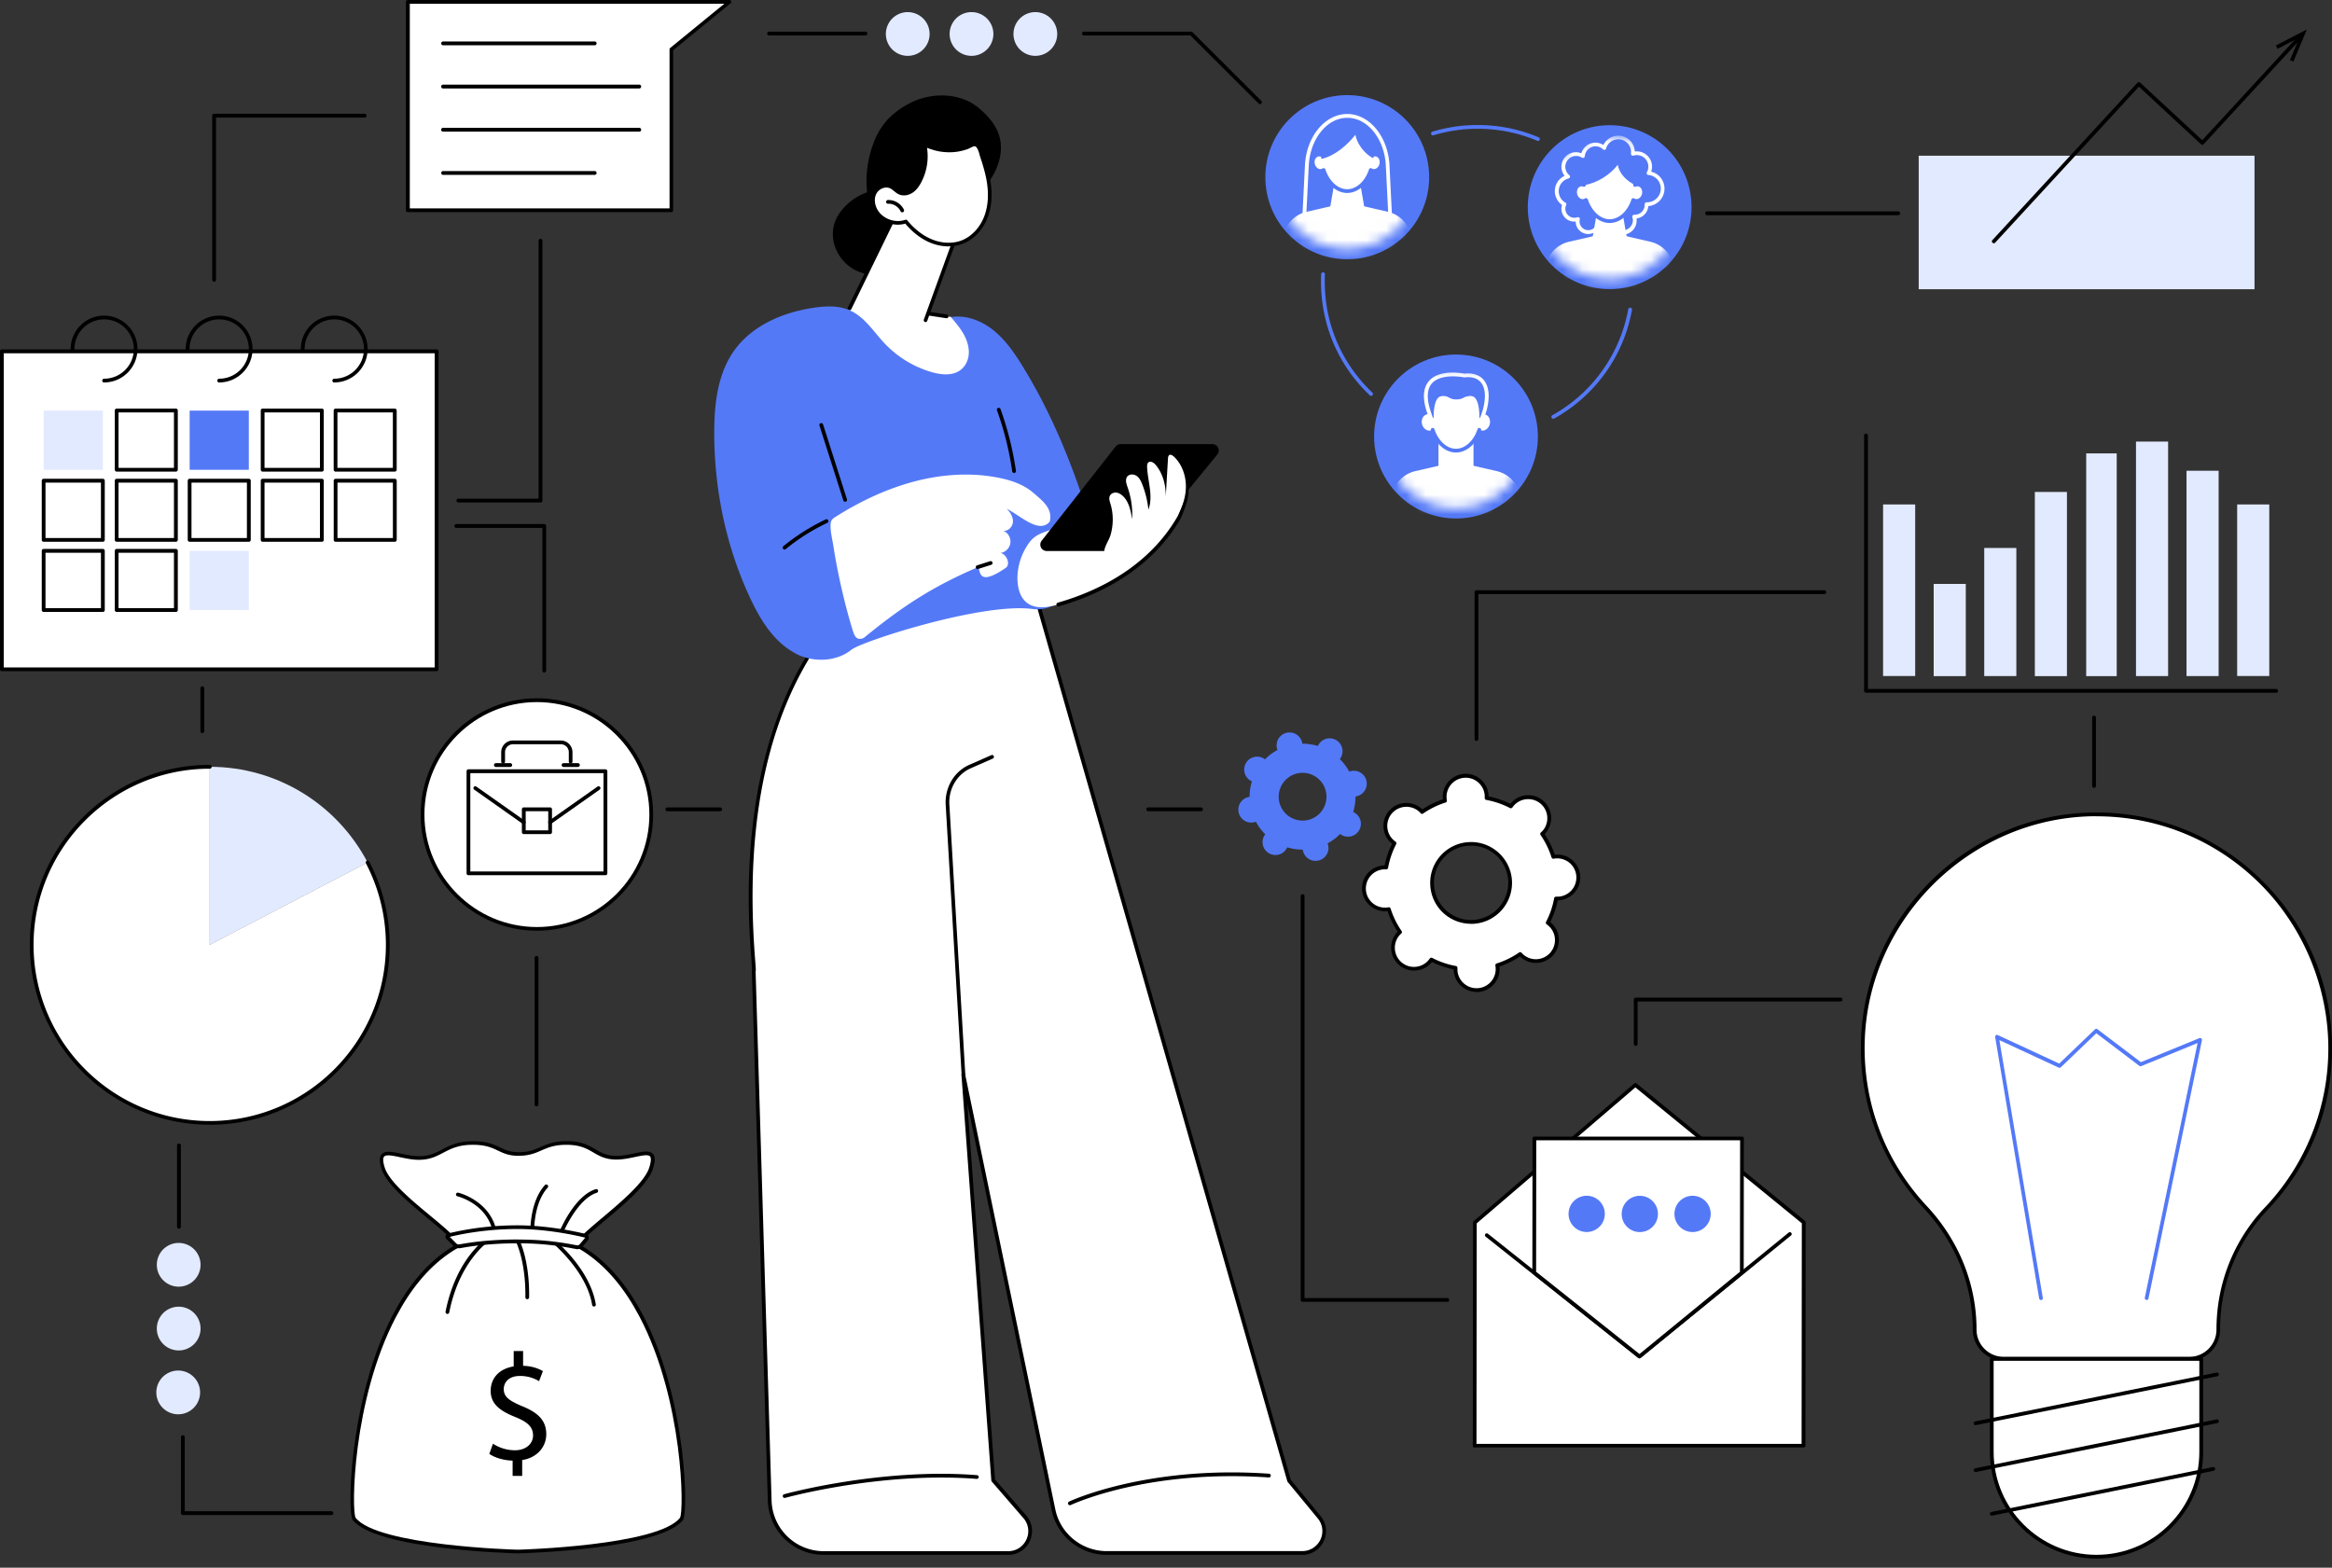 <svg width="238" height="160" fill="none" xmlns="http://www.w3.org/2000/svg"><rect width="100%" height="100%" fill="#333333" stroke="none"/><path d="M76.921 99.092c.312.063-3.223-20.75 7.39-34.78l21.163-4.308 26.095 91.13 3.067 3.715c1.202 1.459.164 3.659-1.725 3.659h-19.977a5.528 5.528 0 0 1-5.415-4.409l-9.209-44.425 3.052 41.413 3.223 3.723c1.256 1.443.226 3.698-1.686 3.698H84.085a5.534 5.534 0 0 1-5.533-5.361l-1.631-54.04v-.015z" fill="#fff"/><path d="M132.91 158.688h-19.977c-2.7 0-5.056-1.92-5.603-4.565l-8.615-41.562 2.833 38.433 3.184 3.675c.632.726.772 1.725.374 2.599a2.406 2.406 0 0 1-2.208 1.42H84.084a5.693 5.693 0 0 1-5.72-5.548L76.733 99.1s0-.062.023-.093c0-.125-.031-.539-.062-1.015-.18-2.294-.601-7.663.156-14.023.952-7.967 3.418-14.624 7.312-19.774a.185.185 0 0 1 .117-.07l21.163-4.308a.182.182 0 0 1 .219.133l26.079 91.091 3.036 3.683c.6.733.725 1.717.319 2.575a2.405 2.405 0 0 1-2.192 1.389h.007zm-34.6-49.217c.085 0 .171.063.187.156l9.208 44.426c.507 2.466 2.708 4.253 5.228 4.253h19.977c.796 0 1.507-.453 1.85-1.171a2.02 2.02 0 0 0-.273-2.169l-3.067-3.715s-.031-.046-.039-.07l-26.04-90.958-20.922 4.253c-6 7.975-8.474 19.236-7.35 33.485.062.827.085 1.07.046 1.186l1.631 53.985a5.319 5.319 0 0 0 5.338 5.182h18.814c.812 0 1.522-.461 1.857-1.194a2.018 2.018 0 0 0-.312-2.185l-3.223-3.723s-.047-.07-.047-.109l-3.05-41.413c0-.102.062-.188.163-.203h.024v-.016z" fill="#000"/><path d="M80.082 152.88a.192.192 0 0 1-.187-.141.186.186 0 0 1 .133-.234c.093-.031 9.855-2.715 19.68-1.95a.196.196 0 0 1 .18.202c-.008.11-.102.18-.203.18-9.755-.765-19.455 1.912-19.548 1.935h-.055v.008zM109.186 153.623a.186.186 0 0 1-.171-.109c-.047-.094 0-.211.085-.257.078-.039 7.905-3.723 20.415-2.849.109 0 .187.102.179.203 0 .109-.101.18-.203.18-12.408-.867-20.141 2.778-20.219 2.817-.023.015-.054.015-.086.015zM98.334 109.962a.183.183 0 0 1-.187-.18l-1.63-27.632c-.11-1.764.858-3.41 2.403-4.089l2.255-.991c.094-.039.211 0 .25.101.039.094 0 .211-.102.25l-2.255.991c-1.397.617-2.279 2.107-2.177 3.715l1.63 27.632a.198.198 0 0 1-.179.203h-.008zM99.847 10.988c-1.904-1.576-4.87-1.576-7-.452-2.192 1.155-3.316 2.606-3.987 4.947a10.997 10.997 0 0 0-.367 4.151 5.657 5.657 0 0 0-2.95 2.334c-1.06 1.724-.491 3.91 1.046 5.142 1.46 1.17 3.41 1.163 5.065.468 2.442.188 4.62-2.075 5.79-4.003a13.663 13.663 0 0 0 1.397-3.2c1.56-.896 2.762-2.395 3.176-4.166.507-2.177-.437-3.785-2.162-5.213l-.008-.008z" fill="#000"/><path d="m91.475 21.68-5.221 10.566s5.985 7.374 10.488 7.078c4.51-.29 3.668-5.393.312-6.977l-2.411-.367 3.067-8.24-6.235-2.06z" fill="#fff"/><path d="M94.464 32.868s-.047 0-.063-.007a.195.195 0 0 1-.117-.242l3.176-8.748-5.891-1.943-4.69 9.637a.194.194 0 0 1-.258.086.194.194 0 0 1-.085-.257l4.76-9.786c.039-.086.14-.125.234-.101l6.235 2.06a.198.198 0 0 1 .109.101.165.165 0 0 1 0 .148l-3.246 8.936a.192.192 0 0 1-.18.124l.016-.008z" fill="#000"/><path d="M96.61 32.479h-.032l-1.787-.273a.199.199 0 0 1-.164-.219.194.194 0 0 1 .219-.164l1.786.273c.102.016.18.118.164.219a.192.192 0 0 1-.187.164z" fill="#000"/><path d="M100.861 18.29c.227 1.24.234 2.543-.187 3.73-.421 1.185-1.295 2.247-2.474 2.691-1.022.39-2.185.297-3.191-.124-1.007-.422-1.865-1.148-2.568-1.982-1.077.382-2.388-.063-3.004-1.023-.359-.554-.484-1.287-.195-1.88.289-.594 1.061-.945 1.654-.664.336.164.578.484.929.632.382.164.843.07 1.194-.164.343-.234.593-.585.796-.952a5.536 5.536 0 0 0 .515-3.831c.031.125.67.304.788.343.289.102.585.172.89.219a5.54 5.54 0 0 0 1.794-.016 5.63 5.63 0 0 0 .882-.234c.226-.078.523-.296.765-.296.507 0 .663.92.78 1.28.258.74.484 1.498.625 2.278l.007-.008z" fill="#fff"/><path d="M96.82 25.15a5.03 5.03 0 0 1-1.881-.383c-.921-.382-1.78-1.037-2.552-1.943-1.14.336-2.45-.132-3.106-1.139-.43-.663-.507-1.451-.203-2.068.351-.71 1.241-1.061 1.904-.75.188.087.336.212.484.336.148.117.281.235.437.297.297.125.687.07 1.015-.148.273-.188.507-.468.733-.89.601-1.116.78-2.466.5-3.699a.19.19 0 0 1 .351-.133c.047.04.195.102.6.227.04.008.063.023.079.023a5.1 5.1 0 0 0 .858.211 5.374 5.374 0 0 0 1.732-.016 4.55 4.55 0 0 0 .85-.226c.071-.023.15-.062.235-.11.18-.093.39-.194.593-.202.57 0 .765.71.898 1.186.023.086.046.164.062.219.304.89.507 1.623.632 2.302.265 1.428.195 2.715-.195 3.823-.46 1.32-1.428 2.365-2.583 2.81a4.091 4.091 0 0 1-1.452.257l.008.016zm-4.378-2.731c.054 0 .109.023.148.07.757.905 1.6 1.56 2.49 1.927 1.021.43 2.137.476 3.05.125 1.054-.406 1.936-1.366 2.365-2.583.367-1.045.429-2.263.179-3.628-.125-.664-.32-1.374-.616-2.248a2.267 2.267 0 0 1-.07-.242c-.094-.343-.258-.913-.523-.913-.117 0-.281.086-.422.156-.101.047-.187.094-.28.133-.297.101-.602.187-.914.242-.616.109-1.24.109-1.857.015a5.293 5.293 0 0 1-.92-.226l-.07-.023c-.157-.047-.282-.094-.391-.133a5.71 5.71 0 0 1-.609 3.55c-.257.477-.53.804-.858 1.023-.43.289-.96.359-1.374.187-.203-.086-.366-.218-.53-.351-.133-.11-.265-.218-.406-.28-.476-.227-1.14.046-1.405.577-.242.483-.171 1.147.18 1.693.57.882 1.787 1.295 2.778.944.023 0 .039-.008.062-.008l-.007-.007z" fill="#000"/><path d="M90.629 20.6c.6-.031 1.202.328 1.46.874l-1.46-.874z" fill="#fff"/><path d="M92.08 21.67c-.07 0-.14-.039-.171-.11-.227-.475-.75-.795-1.273-.764-.101 0-.195-.078-.202-.18 0-.109.078-.194.18-.202a1.765 1.765 0 0 1 1.638.983c.047.094 0 .21-.094.258-.023.015-.054.015-.078.015z" fill="#000"/><path d="M81.213 66.7c-2.208-1.147-3.597-3.402-4.65-5.657-2.482-5.291-3.684-11.16-3.668-17.004.008-2.895.366-5.947 2.06-8.295 1.834-2.544 4.97-3.87 8.069-4.331 1.248-.188 2.575-.25 3.73.273 1.498.67 2.411 2.177 3.535 3.37a10.737 10.737 0 0 0 4.838 2.935c1.17.328 2.59.414 3.356-.71.343-.507.452-1.124.366-1.733-.171-1.272-.999-2.247-1.802-3.183 1.545-.25 3.137.366 4.354 1.35 1.217.983 2.123 2.294 2.942 3.628 2.513 4.066 4.44 8.475 5.985 13.001.546 1.6 1.054 3.27.882 4.955-.195 1.904-.554 3.723-1.959 5.018-.452.421-.889.796-1.264 1.116-.718.6-1.654.85-2.583.726-5.103-.703-17.448 3.3-18.494 4.143-1.576 1.272-3.949 1.32-5.705.406l.008-.008z" fill="#5479F7"/><path d="M86.252 51.21a.192.192 0 0 1-.18-.133l-2.442-7.655a.193.193 0 0 1 .367-.117l2.442 7.655a.193.193 0 0 1-.125.242c-.015 0-.039.008-.054.008h-.008zM103.491 48.268a.191.191 0 0 1-.187-.164 31.58 31.58 0 0 0-1.553-6.227.183.183 0 0 1 .117-.242.183.183 0 0 1 .242.117 32.454 32.454 0 0 1 1.576 6.306.192.192 0 0 1-.164.218h-.031v-.008z" fill="#000"/><path d="M87.084 64.483c.085.281.21.593.483.687.219.07.484.023.664-.125 3.839-3.137 6.906-5.15 11.455-7.109.578-.25-.335 2.279 2.958.024.523-.36.086-1.42-.539-1.522.515-.07.952-.515 1.015-1.03a1.228 1.228 0 0 0-.726-1.249c.499.094.96-.405.983-.905.024-.507-.273-.975-.632-1.327 1.374.672 3.301 2.615 4.394 1.304.288-1.327-.64-2.037-1.67-2.927-1.03-.89-2.38-1.326-3.715-1.576-2.973-.562-6.071-.28-8.982.562-2.56.741-4.994 1.904-7.257 3.309-.554.343-.741.42-.75 1.06-.007.688.196 1.444.297 2.123a63.51 63.51 0 0 0 .812 4.207c.343 1.513.741 3.02 1.202 4.51l.008-.016z" fill="#fff"/><path d="M99.77 58.077a.192.192 0 0 1-.054-.374l1.318-.422a.193.193 0 1 1 .117.367l-1.318.421s-.04.008-.055.008h-.008zM80.068 56.086a.192.192 0 0 1-.148-.07.186.186 0 0 1 .023-.266 21.24 21.24 0 0 1 4.331-2.739c.094-.047.21 0 .258.094.047.094 0 .21-.094.257a20.466 20.466 0 0 0-4.253 2.685.191.191 0 0 1-.125.047l.008-.008z" fill="#000"/><path d="M103.845 59.179c.024.866.266 1.794.952 2.333.882.687 2.146.492 3.215.18 5.096-1.468 9.685-4.293 12.33-8.881.109-.187 1.077-2.513.679-3.036-.375-.491-1.303.445-1.904.57a64.53 64.53 0 0 0-7.741 2.138 62.5 62.5 0 0 0-3.863 1.475c-.968.406-1.795.515-2.45 1.397a6.247 6.247 0 0 0-1.226 3.824h.008z" fill="#fff"/><path d="M108.012 61.885c-.086 0-.156-.054-.188-.14a.186.186 0 0 1 .133-.234c5.611-1.616 9.833-4.659 12.213-8.795.187-.32.983-2.442.694-2.825a.188.188 0 0 1 .039-.265.189.189 0 0 1 .266.039c.515.679-.656 3.223-.672 3.246-2.426 4.23-6.734 7.328-12.438 8.974h-.055.008z" fill="#000"/><path d="M123.737 45.327h-9.364a.659.659 0 0 0-.515.25l-7.546 9.605a.651.651 0 0 0 .515 1.054h9.037a.62.62 0 0 0 .499-.242l7.874-9.606a.648.648 0 0 0-.5-1.061z" fill="#000"/><path d="M119.757 46.568c-.109-.102-.273-.203-.406-.133-.117.063-.14.218-.148.351-.078 1.303-.149 2.599-.227 3.902.016-1.163-.288-2.364-1.037-3.254-.188-.219-.515-.421-.734-.242-.133.11-.14.304-.133.476.063 1.46.648 2.965.133 4.339a9.944 9.944 0 0 0-.616-2.544c-.133-.336-.289-.68-.578-.882-.289-.21-.749-.219-.968.062-.234.305-.085.734.039 1.093a8.387 8.387 0 0 1 .461 3.254c-.141-.858-.32-1.787-.96-2.38-.187-.172-.421-.312-.671-.336-.258-.023-.531.102-.64.328-.125.25-.023.554.062.82a5.637 5.637 0 0 1 0 3.199c-.226.78-1.201 1.826-.171 2.435.351.21.788.226 1.202.163 1.147-.163 2.146-.858 3.043-1.591.921-.75 1.787-1.577 2.458-2.552.671-.976 1.132-2.123 1.163-3.309.031-1.186-.39-2.403-1.264-3.207l-.008.008zM68.52 21.46H41.629V.195H74.45L68.52 5.041V21.46z" fill="#fff"/><path d="M68.52 21.647h-26.9a.193.193 0 0 1-.194-.195V.195c0-.11.086-.195.195-.195h32.821c.079 0 .157.055.18.125a.194.194 0 0 1-.062.21L68.7 5.128V21.46c0 .109-.087.195-.196.195l.016-.008zm-26.704-.382h26.516V5.04c0-.055.024-.11.07-.148L73.92.383H41.824v20.882h-.008z" fill="#000"/><path d="M60.693 4.621H45.226a.193.193 0 0 1-.195-.195c0-.11.086-.195.195-.195h15.467c.11 0 .195.086.195.195 0 .11-.086.195-.195.195zM65.242 9.029H45.218a.193.193 0 0 1-.195-.195c0-.11.086-.195.195-.195h20.024c.11 0 .195.086.195.195 0 .11-.085.195-.195.195zM65.242 13.437H45.218a.193.193 0 0 1-.195-.195c0-.11.086-.196.195-.196h20.024c.11 0 .195.086.195.196 0 .109-.085.195-.195.195zM60.693 17.848H45.226a.193.193 0 0 1-.195-.195c0-.11.086-.196.195-.196h15.467c.11 0 .195.086.195.195 0 .11-.086.196-.195.196z" fill="#000"/><path d="M37.517 88.023c-3.036-5.806-9.107-9.763-16.115-9.763v18.175l16.115-8.405v-.007z" fill="#E2EAFF"/><path d="M21.405 96.426V78.25c-10.035 0-18.175 8.14-18.175 18.175S11.37 114.6 21.405 114.6s18.174-8.139 18.174-18.174a18.02 18.02 0 0 0-2.06-8.405l-16.114 8.405z" fill="#fff"/><path d="M21.405 114.789c-10.13 0-18.362-8.241-18.362-18.362 0-10.121 8.24-18.362 18.362-18.362.109 0 .195.086.195.195 0 .11-.086.195-.195.195-9.91 0-17.98 8.07-17.98 17.98s8.07 17.979 17.98 17.979 17.979-8.069 17.979-17.98c0-2.894-.702-5.766-2.037-8.318-.047-.093-.015-.21.078-.257.094-.047.211-.016.258.078a18.46 18.46 0 0 1 2.083 8.498c0 10.129-8.24 18.361-18.361 18.361v-.007z" fill="#000"/><path d="M44.558 35.86H.195v32.447h44.363V35.858z" fill="#fff"/><path d="M44.55 68.502H.195A.193.193 0 0 1 0 68.307V35.858c0-.109.086-.195.195-.195h44.363c.11 0 .195.086.195.195v32.447c0 .11-.086.196-.195.196h-.008zM.382 68.119h43.981V36.054H.383V68.12z" fill="#000"/><path d="M10.629 39.041a.193.193 0 0 1-.195-.195c0-.11.086-.195.195-.195a3.03 3.03 0 0 0 3.028-3.028 3.03 3.03 0 0 0-3.028-3.027A3.03 3.03 0 0 0 7.6 35.623c0 .11-.086.195-.195.195a.193.193 0 0 1-.195-.195c0-1.88 1.53-3.41 3.41-3.41 1.88 0 3.41 1.53 3.41 3.41 0 1.88-1.53 3.41-3.41 3.41l.008.008zM22.371 39.041a.193.193 0 0 1-.195-.195c0-.11.086-.195.195-.195a3.03 3.03 0 0 0 3.028-3.028 3.03 3.03 0 0 0-3.028-3.027 3.03 3.03 0 0 0-3.028 3.027c0 .11-.085.195-.195.195a.193.193 0 0 1-.195-.195c0-1.88 1.53-3.41 3.41-3.41 1.88 0 3.41 1.53 3.41 3.41 0 1.88-1.53 3.41-3.41 3.41l.008.008zM34.117 39.041a.193.193 0 0 1-.195-.195c0-.11.086-.195.195-.195a3.03 3.03 0 0 0 3.028-3.028 3.03 3.03 0 0 0-3.028-3.027 3.03 3.03 0 0 0-3.028 3.027c0 .11-.085.195-.195.195a.193.193 0 0 1-.195-.195c0-1.88 1.53-3.41 3.41-3.41 1.881 0 3.41 1.53 3.41 3.41 0 1.88-1.529 3.41-3.41 3.41l.008.008z" fill="#000"/><path d="M10.497 41.907h-6.04v6.04h6.04v-6.04z" fill="#E2EAFF"/><path d="M17.942 41.907h-6.04v6.04h6.04v-6.04z" fill="#fff"/><path d="M17.95 48.133h-6.04a.193.193 0 0 1-.195-.196v-6.04c0-.109.086-.194.195-.194h6.04c.11 0 .195.085.195.194v6.04c0 .11-.086.196-.195.196zm-5.853-.383h5.658v-5.657h-5.658v5.657z" fill="#000"/><path d="M25.395 41.907h-6.04v6.04h6.04v-6.04z" fill="#5479F7"/><path d="M32.84 41.907H26.8v6.04h6.04v-6.04z" fill="#fff"/><path d="M32.848 48.133h-6.04a.193.193 0 0 1-.195-.196v-6.04c0-.109.086-.195.195-.195h6.04c.11 0 .195.086.195.196v6.04c0 .109-.085.194-.195.194zm-5.852-.383h5.657v-5.657h-5.657v5.657z" fill="#000"/><path d="M40.29 41.907h-6.04v6.04h6.04v-6.04z" fill="#fff"/><path d="M40.29 48.133h-6.04a.193.193 0 0 1-.195-.196v-6.04c0-.109.086-.194.195-.194h6.04c.109 0 .195.085.195.194v6.04c0 .11-.086.196-.195.196zm-5.853-.383h5.658v-5.657h-5.658v5.657zM10.497 55.295h-6.04a.193.193 0 0 1-.195-.195v-6.04c0-.109.086-.195.195-.195h6.04c.109 0 .195.086.195.195v6.04c0 .11-.086.195-.195.195zm-5.853-.382h5.658v-5.658H4.644v5.658z" fill="#000"/><path d="M17.942 49.06h-6.04v6.04h6.04v-6.04z" fill="#fff"/><path d="M17.95 55.295h-6.04a.193.193 0 0 1-.195-.196v-6.04c0-.109.086-.194.195-.194h6.04c.11 0 .195.085.195.195v6.04c0 .109-.086.195-.195.195zm-5.853-.383h5.658v-5.657h-5.658v5.657zM25.395 55.295h-6.04a.193.193 0 0 1-.195-.195v-6.04c0-.109.086-.195.195-.195h6.04c.11 0 .195.086.195.195v6.04c0 .11-.086.195-.195.195zm-5.852-.382H25.2v-5.658h-5.657v5.658z" fill="#000"/><path d="M32.84 49.06H26.8v6.04h6.04v-6.04z" fill="#fff"/><path d="M32.848 55.295h-6.04a.193.193 0 0 1-.195-.196v-6.04c0-.109.086-.194.195-.194h6.04c.11 0 .195.085.195.195v6.04c0 .109-.085.195-.195.195zm-5.852-.383h5.657v-5.657h-5.657v5.657z" fill="#000"/><path d="M40.294 49.06h-6.04v6.04h6.04v-6.04z" fill="#fff"/><path d="M40.294 55.295h-6.04a.193.193 0 0 1-.195-.196v-6.04c0-.109.085-.194.195-.194h6.04c.109 0 .195.085.195.195v6.04c0 .109-.086.195-.195.195zm-5.853-.383h5.657v-5.657h-5.657v5.657z" fill="#000"/><path d="M10.497 56.22h-6.04v6.04h6.04v-6.04z" fill="#fff"/><path d="M10.497 62.454h-6.04a.193.193 0 0 1-.195-.195v-6.04c0-.11.086-.195.195-.195h6.04c.109 0 .195.086.195.195v6.04c0 .11-.086.195-.195.195zm-5.853-.382h5.658v-5.658H4.644v5.658z" fill="#000"/><path d="M17.942 56.22h-6.04v6.04h6.04v-6.04z" fill="#fff"/><path d="M17.95 62.454h-6.04a.193.193 0 0 1-.195-.195v-6.04c0-.11.086-.195.195-.195h6.04c.11 0 .195.086.195.195v6.04c0 .11-.086.195-.195.195zm-5.853-.382h5.658v-5.658h-5.658v5.658z" fill="#000"/><path d="M25.395 56.219h-6.04v6.04h6.04v-6.04z" fill="#E2EAFF"/><path d="M54.795 94.793c6.443 0 11.666-5.223 11.666-11.666 0-6.443-5.223-11.666-11.666-11.666-6.443 0-11.666 5.223-11.666 11.666 0 6.443 5.223 11.666 11.666 11.666z" fill="#fff"/><path d="M54.795 94.988c-6.54 0-11.861-5.322-11.861-11.861 0-6.54 5.322-11.861 11.861-11.861 6.54 0 11.861 5.322 11.861 11.861 0 6.54-5.322 11.861-11.861 11.861zm0-23.332c-6.329 0-11.479 5.15-11.479 11.479 0 6.328 5.15 11.479 11.479 11.479 6.329 0 11.479-5.15 11.479-11.48 0-6.328-5.15-11.478-11.479-11.478z" fill="#000"/><path d="M61.788 89.325H47.812a.193.193 0 0 1-.195-.195V78.712c0-.11.086-.195.195-.195h13.976c.11 0 .196.086.196.195V89.13c0 .109-.086.195-.196.195zM48 88.942h13.593V78.907H48v10.035z" fill="#000"/><path d="M56.141 85.126h-2.684a.193.193 0 0 1-.195-.195v-2.333c0-.11.086-.195.195-.195h2.684c.11 0 .195.085.195.195v2.333c0 .11-.085.195-.195.195zm-2.49-.382h2.303v-1.951h-2.302v1.95z" fill="#000"/><path d="M53.455 84.111s-.078-.008-.11-.03l-4.947-3.49a.19.19 0 0 1-.046-.264.19.19 0 0 1 .265-.047l4.947 3.488a.19.19 0 0 1 .047.265.182.182 0 0 1-.156.078zM56.14 84.111a.204.204 0 0 1-.156-.078.19.19 0 0 1 .047-.265l4.948-3.488a.19.19 0 0 1 .265.047.19.19 0 0 1-.047.265L56.25 84.08s-.07.031-.11.031zM58.246 77.925a.193.193 0 0 1-.195-.195v-.96a.811.811 0 0 0-.812-.811h-4.885a.811.811 0 0 0-.812.811v.96c0 .11-.085.195-.195.195a.193.193 0 0 1-.195-.195v-.96c0-.663.539-1.194 1.194-1.194h4.885c.664 0 1.194.539 1.194 1.195v.96c0 .109-.086.194-.195.194h.016z" fill="#000"/><path d="M58.979 78.277h-1.46a.193.193 0 0 1-.195-.195c0-.11.086-.195.195-.195h1.46c.109 0 .195.086.195.195 0 .11-.086.195-.195.195zM52.072 78.277h-1.459a.193.193 0 0 1-.195-.195c0-.11.086-.195.195-.195h1.46c.109 0 .194.086.194.195 0 .11-.085.195-.195.195z" fill="#000"/><path d="M52.722 125.587c-16.426.203-17.394 28.374-16.575 29.427 2.302 2.958 16.575 3.332 16.575 3.332h.25s14.273-.374 16.574-3.332c.82-1.053-.148-29.224-16.574-29.427h-.25z" fill="#fff"/><path d="M52.722 158.535c-.593-.016-14.39-.414-16.723-3.402-.554-.718-.375-11.674 3.652-20.063 3.051-6.352 7.452-9.606 13.07-9.669h.25c5.62.07 10.02 3.324 13.072 9.669 4.034 8.389 4.213 19.352 3.66 20.063-2.334 2.988-16.138 3.386-16.724 3.402h-.257zm0-32.751c-5.197.062-9.34 2.965-12.306 8.615-4.464 8.505-4.55 19.86-4.12 20.507 2.223 2.849 16.285 3.254 16.426 3.254h.25c.14 0 14.202-.405 16.426-3.254.43-.64.343-12.002-4.12-20.507-2.966-5.65-7.11-8.553-12.306-8.615h-.25z" fill="#000"/><path d="M46.711 127.124c-.288-1.373-6.75-5.244-7.585-7.881-.835-2.638 1.655-.976 3.793-1.046 2.138-.07 2.567-1.49 5.252-1.529 2.575-.032 2.754 1.045 4.573 1.116h.109c2.255.046 2.49-1.132 5.017-1.116 2.685.015 2.81 1.436 4.948 1.506 2.138.07 4.48-1.569 3.644 1.069-.835 2.637-7.382 6.742-7.53 7.881h-12.22z" fill="#fff"/><path d="M46.712 127.321a.192.192 0 0 1-.188-.157c-.109-.53-1.428-1.623-2.825-2.778-1.997-1.662-4.268-3.535-4.76-5.087-.234-.75-.234-1.226.016-1.499.359-.398 1.077-.242 1.99-.054.616.132 1.31.273 1.966.257.952-.031 1.561-.343 2.2-.679.742-.39 1.577-.827 3.06-.85 1.475-.024 2.208.327 2.856.632.515.242.96.452 1.725.484h.101c1.07.023 1.662-.235 2.294-.516.68-.296 1.382-.608 2.685-.608h.039c1.482 0 2.24.445 2.903.835.57.328 1.1.64 2.044.671.648.016 1.335-.125 1.935-.258.859-.187 1.538-.327 1.881.055.25.273.25.741 0 1.522-.5 1.584-2.95 3.644-4.924 5.298-1.256 1.054-2.552 2.146-2.606 2.552a.194.194 0 0 1-.219.164.194.194 0 0 1-.164-.219c.07-.522 1.038-1.357 2.74-2.793 1.927-1.623 4.33-3.644 4.799-5.127.241-.757.171-1.038.078-1.147-.196-.219-.843-.078-1.522.062-.624.133-1.327.281-2.03.265-1.045-.031-1.646-.382-2.23-.725-.656-.383-1.328-.773-2.716-.781h-.04c-1.225 0-1.888.289-2.536.57-.64.281-1.295.57-2.45.546h-.11c-.85-.031-1.35-.273-1.88-.523-.64-.304-1.31-.616-2.692-.593-1.381.016-2.146.422-2.887.804-.68.359-1.32.695-2.365.726-.694.023-1.42-.133-2.052-.265-.726-.157-1.413-.297-1.623-.063-.102.109-.172.39.062 1.124.46 1.444 2.778 3.363 4.643 4.908 1.577 1.303 2.817 2.334 2.95 2.989a.193.193 0 0 1-.148.226h-.04l.04.032z" fill="#000"/><path d="M57.28 125.949s-.047 0-.07-.016c-.102-.039-.149-.148-.102-.25.063-.148 1.514-3.628 3.683-4.315a.192.192 0 0 1 .117.367c-1.997.632-3.433 4.065-3.441 4.097a.197.197 0 0 1-.18.117h-.007zM50.465 125.785a.2.2 0 0 1-.187-.149c-.632-2.817-3.566-3.535-3.597-3.542a.189.189 0 0 1-.14-.227.188.188 0 0 1 .225-.14c.032 0 3.2.78 3.887 3.831a.188.188 0 0 1-.149.227h-.039zM54.297 125.948a.192.192 0 0 1-.188-.195c.063-2.146.57-3.762 1.499-4.799a.196.196 0 0 1 .273-.016c.078.07.086.195.015.273-.874.968-1.342 2.505-1.404 4.55a.19.19 0 0 1-.188.187h-.007zM60.618 133.346a.192.192 0 0 1-.187-.164c-.546-3.426-4.011-6.297-4.05-6.328-.078-.071-.094-.188-.024-.266.07-.078.188-.093.266-.023.148.117 3.613 2.996 4.182 6.563a.193.193 0 0 1-.156.218h-.03zM53.808 132.597c-.11 0-.188-.086-.188-.195.047-3.636-.928-5.587-.936-5.611a.193.193 0 0 1 .086-.257.193.193 0 0 1 .257.086c.04.078 1.023 2.044.976 5.79a.192.192 0 0 1-.195.187zM45.66 134.096h-.038a.194.194 0 0 1-.149-.227c1.07-5.376 4.027-7.374 4.152-7.46a.198.198 0 0 1 .265.055.198.198 0 0 1-.055.265c-.03.016-2.95 2.006-3.987 7.218a.19.19 0 0 1-.187.156v-.007zM52.318 150.638v-1.569c-.898-.015-1.834-.296-2.38-.686l.374-1.038a4.137 4.137 0 0 0 2.24.671c1.1 0 1.85-.64 1.85-1.522s-.61-1.381-1.757-1.849c-1.584-.625-2.567-1.335-2.567-2.685s.913-2.27 2.349-2.505v-1.568h.96v1.506c.928.031 1.568.281 2.02.546l-.39 1.022a3.742 3.742 0 0 0-1.958-.53c-1.194 0-1.647.718-1.647 1.334 0 .812.578 1.21 1.928 1.772 1.6.655 2.411 1.459 2.411 2.84 0 1.225-.858 2.38-2.458 2.638v1.615h-.975v.008z" fill="#000"/><path d="M46.424 127.048a.552.552 0 0 0 .491.156c.718-.125 2.724-.507 6.087-.499 2.973 0 5.096.452 5.837.585a.508.508 0 0 0 .46-.156l.562-.663a.212.212 0 0 0-.109-.344c-.967-.234-3.894-.866-6.906-.874-3.574-.008-6.313.632-7.085.835a.13.13 0 0 0-.063.219l.726.741z" fill="#fff"/><path d="M58.926 127.493c-.04 0-.086 0-.125-.016l-.14-.023c-.859-.164-2.872-.554-5.658-.562h-.094c-3.145 0-5.111.351-5.86.484l-.102.015a.778.778 0 0 1-.663-.21l-.726-.742a.35.35 0 0 1-.086-.312.33.33 0 0 1 .227-.226c.757-.195 3.496-.843 7.07-.843h.062c2.989 0 5.86.617 6.953.882.14.031.25.133.289.265a.397.397 0 0 1-.078.39l-.562.664a.695.695 0 0 1-.515.234h.008zm-6.017-.983h.094c2.817 0 4.861.398 5.728.561l.14.024a.296.296 0 0 0 .281-.094l.562-.663s.008-.008 0-.024c-1.093-.273-3.933-.874-6.875-.881-3.418 0-6.063.585-6.937.803l.655.664c.086.086.21.125.32.101l.101-.015c.758-.133 2.747-.484 5.923-.484l.008.008zM21.851 28.747a.193.193 0 0 1-.195-.195V11.806c0-.11.086-.195.195-.195H37.21c.109 0 .195.086.195.195 0 .11-.086.195-.195.195H22.046v16.56c0 .108-.085.194-.195.194v-.008zM20.648 74.822a.193.193 0 0 1-.195-.195V70.24c0-.11.086-.195.195-.195.11 0 .195.086.195.195v4.386c0 .109-.085.195-.195.195zM18.262 125.402a.193.193 0 0 1-.196-.195v-8.303c0-.11.086-.195.196-.195.109 0 .195.085.195.195v8.303a.193.193 0 0 1-.195.195zM33.814 154.628H18.66a.193.193 0 0 1-.195-.195v-7.757c0-.109.086-.195.195-.195.11 0 .195.086.195.195v7.562h14.967c.11 0 .195.085.195.195a.193.193 0 0 1-.195.195h-.008zM54.758 112.918a.193.193 0 0 1-.196-.195v-14.96c0-.109.086-.194.196-.194.109 0 .195.085.195.195v14.959a.193.193 0 0 1-.195.195zM73.501 82.797h-5.384a.193.193 0 0 1-.195-.195c0-.11.086-.195.195-.195h5.384c.11 0 .195.085.195.195 0 .109-.085.195-.195.195zM55.552 68.64a.193.193 0 0 1-.195-.196v-14.57H46.57a.193.193 0 0 1-.195-.194c0-.11.086-.195.195-.195h8.974c.11 0 .195.086.195.195v14.756c0 .11-.086.195-.195.195l.008.008zM55.154 51.283h-8.373a.193.193 0 0 1-.195-.195c0-.109.086-.195.195-.195h8.186V24.572c0-.11.086-.195.195-.195.11 0 .195.086.195.195v26.524c0 .11-.086.195-.195.195l-.008-.008z" fill="#000"/><path d="M18.189 144.344a2.232 2.232 0 1 0-.001-4.465 2.232 2.232 0 0 0 0 4.465zM18.189 137.826a2.232 2.232 0 1 0 0-4.463 2.232 2.232 0 0 0 0 4.463zM18.189 131.318a2.232 2.232 0 1 0 0-4.463 2.232 2.232 0 0 0 0 4.463z" fill="#E2EAFF"/><path d="M201.527 135.706a2.972 2.972 0 0 0 2.973 2.973h18.931a2.972 2.972 0 0 0 2.973-2.973c0-4.581 1.733-9.006 4.878-12.33a23.783 23.783 0 0 0 6.539-16.403c0-13.196-10.714-23.887-23.918-23.855-12.759.03-23.379 10.324-23.785 23.075a23.766 23.766 0 0 0 6.399 17.05c3.168 3.395 5.01 7.82 5.01 12.463z" fill="#fff"/><path d="M223.431 138.866H204.5a3.167 3.167 0 0 1-3.161-3.16c0-4.534-1.763-8.912-4.955-12.338-4.362-4.674-6.657-10.777-6.454-17.183.195-6.22 2.794-12.057 7.312-16.442 4.519-4.386 10.434-6.805 16.653-6.82h.062c6.415 0 12.439 2.489 16.981 7.023 4.557 4.541 7.062 10.589 7.062 17.027 0 6.438-2.341 12.056-6.594 16.536-3.113 3.285-4.83 7.616-4.83 12.197 0 1.748-1.42 3.16-3.161 3.16h.016zm-9.466-55.561h-.062c-12.611.031-23.192 10.3-23.59 22.895-.203 6.306 2.052 12.314 6.352 16.911 3.262 3.496 5.057 7.967 5.057 12.595a2.784 2.784 0 0 0 2.778 2.778h18.931a2.785 2.785 0 0 0 2.778-2.778c0-4.683 1.748-9.107 4.932-12.463a23.548 23.548 0 0 0 6.485-16.27c0-6.079-2.466-12.283-6.953-16.754-4.472-4.456-10.402-6.906-16.708-6.906v-.008z" fill="#000"/><path d="M203.273 138.695v9.497c0 5.899 4.784 10.691 10.691 10.691a10.687 10.687 0 0 0 10.691-10.691v-9.497H203.273z" fill="#fff"/><path d="M213.964 159.07c-6.001 0-10.878-4.877-10.878-10.878v-9.497c0-.109.086-.195.195-.195h21.374c.109 0 .195.086.195.195v9.497c0 6.001-4.877 10.878-10.878 10.878h-.008zm-10.496-20.188v9.31c0 5.79 4.706 10.495 10.496 10.495s10.496-4.705 10.496-10.495v-9.31h-20.992z" fill="#000"/><path d="M201.625 145.455a.192.192 0 0 1-.187-.156c-.023-.101.047-.202.148-.226l24.636-4.986a.191.191 0 0 1 .226.148c.024.101-.046.203-.148.226l-24.636 4.987h-.039v.007zM201.625 150.238a.194.194 0 0 1-.039-.382l24.636-4.987a.193.193 0 0 1 .226.149c.024.101-.046.203-.148.226l-24.636 4.986h-.039v.008zM203.274 154.694a.19.19 0 0 1-.187-.156c-.024-.101.046-.203.148-.226l22.614-4.581a.194.194 0 0 1 .227.149c.023.101-.047.202-.149.226l-22.614 4.581h-.039v.007z" fill="#000"/><path d="M208.299 132.679a.185.185 0 0 1-.187-.156l-4.487-26.672a.196.196 0 0 1 .07-.187.18.18 0 0 1 .195-.024l6.274 2.911 3.645-3.496a.2.2 0 0 1 .249-.016l4.433 3.364 5.977-2.451a.198.198 0 0 1 .195.032.19.19 0 0 1 .063.187l-5.455 26.352a.193.193 0 0 1-.226.149c-.102-.024-.172-.125-.148-.227l5.384-25.993-5.751 2.356a.198.198 0 0 1-.187-.023l-4.394-3.332-3.621 3.472a.19.19 0 0 1-.21.04l-6.064-2.81 4.433 26.314a.193.193 0 0 1-.156.218h-.032v-.008zM137.498 26.457c4.616 0 8.358-3.749 8.358-8.373 0-4.625-3.742-8.374-8.358-8.374-4.616 0-8.357 3.75-8.357 8.374 0 4.624 3.741 8.373 8.357 8.373z" fill="#5479F7"/><mask id="a" style="mask-type:luminance" maskUnits="userSpaceOnUse" x="130" y="10" width="15" height="16"><path d="M137.495 25.412c4.043 0 7.32-3.28 7.32-7.328 0-4.047-3.277-7.327-7.32-7.327-4.042 0-7.319 3.28-7.319 7.327 0 4.047 3.277 7.328 7.319 7.328z" fill="#fff"/></mask><g mask="url(#a)"><path d="M142.075 26.196h-9.153a.196.196 0 0 1-.141-.063.187.187 0 0 1-.054-.14l.452-9.115c.148-2.942 2.045-5.244 4.316-5.244 2.27 0 4.167 2.302 4.315 5.244l.452 9.115a.187.187 0 0 1-.054.14.196.196 0 0 1-.141.063h.008zm-8.95-.383h8.755l-.445-8.911c-.14-2.74-1.865-4.878-3.933-4.878-2.068 0-3.792 2.146-3.933 4.878l-.444 8.911z" fill="#fff"/><path d="m141.639 21.615-4.144-.952-4.143.952a3.155 3.155 0 0 0-2.318 2.2l-.897 4.753h14.717l-.897-4.752a3.155 3.155 0 0 0-2.318-2.2z" fill="#fff"/><path d="M137.494 23.222a1.792 1.792 0 0 1-1.787-1.787l.577-3.348h2.427l.578 3.348c0 .991-.796 1.787-1.787 1.787h-.008z" fill="#fff"/><path d="M140.489 15.768a.634.634 0 0 0-.382.023c-.102-1.654-1.233-2.778-2.607-2.778-1.373 0-2.505 1.124-2.606 2.778a.59.59 0 0 0-.383-.023c-.39.093-.608.546-.491.999.117.452.515.749.905.647a.673.673 0 0 0 .172-.07c.398 1.225 1.326 2.154 2.411 2.154s2.013-.937 2.411-2.154c.055.031.11.055.172.07.39.094.788-.195.905-.647.117-.453-.109-.905-.491-1h-.016z" fill="#fff"/><path d="M137.492 19.694c-1.053 0-2.044-.835-2.52-2.091h-.016c-.242.063-.491 0-.71-.148a1.071 1.071 0 0 1-.421-.64c-.141-.554.148-1.108.632-1.233.086-.024.171-.024.257-.024.188-1.6 1.327-2.73 2.778-2.73 1.452 0 2.591 1.139 2.778 2.73.086 0 .172 0 .258.024.491.125.772.671.632 1.233a1.112 1.112 0 0 1-.421.64.845.845 0 0 1-.711.148h-.015c-.476 1.256-1.475 2.091-2.521 2.091zm-2.403-2.536s.047 0 .062.016a.213.213 0 0 1 .117.117c.398 1.21 1.288 2.021 2.224 2.021.937 0 1.834-.812 2.224-2.021a.178.178 0 0 1 .117-.117.174.174 0 0 1 .164.015c.039.024.078.04.117.055.133.031.273 0 .398-.086a.715.715 0 0 0 .273-.421c.086-.351-.07-.695-.351-.765a.391.391 0 0 0-.265.024.193.193 0 0 1-.172-.016.169.169 0 0 1-.086-.148c-.093-1.507-1.108-2.599-2.419-2.599s-2.325 1.092-2.419 2.599a.184.184 0 0 1-.086.148.19.19 0 0 1-.171.015.546.546 0 0 0-.273-.023c-.281.07-.445.414-.352.765a.73.73 0 0 0 .274.421.444.444 0 0 0 .398.086.264.264 0 0 0 .117-.055c.031-.015.062-.03.101-.03h.008z" fill="#5479F7"/><path d="M134.848 16.214c1.304-.242 2.661-1.405 3.481-2.458.156.928.983 2.013 1.842 2.396 0 0 .413-3.7-2.669-3.582-3.083.117-2.654 3.636-2.654 3.636v.008z" fill="#5479F7"/></g><path d="M164.279 29.508c4.616 0 8.358-3.745 8.358-8.366 0-4.62-3.742-8.365-8.358-8.365-4.615 0-8.357 3.745-8.357 8.365s3.742 8.366 8.357 8.366z" fill="#5479F7"/><mask id="b" style="mask-type:luminance" maskUnits="userSpaceOnUse" x="156" y="13" width="16" height="16"><path d="M164.281 28.467c4.042 0 7.319-3.28 7.319-7.328 0-4.047-3.277-7.327-7.319-7.327-4.043 0-7.32 3.28-7.32 7.327 0 4.047 3.277 7.328 7.32 7.328z" fill="#fff"/></mask><g mask="url(#b)"><path d="M165.582 23.953a1.446 1.446 0 0 1-1.444-1.443c0-.086-.023-.149-.078-.188a.386.386 0 0 0-.226-.062c-.203 0-.476.117-.476.343 0 .702-.57 1.28-1.272 1.28-.702 0-1.272-.57-1.272-1.272-.047 0-.094.008-.148.008a1.314 1.314 0 0 1-1.311-1.311c0-.133.023-.258.062-.39a1.743 1.743 0 0 1-.733-1.413c0-.679.398-1.287.998-1.56a1.482 1.482 0 0 1 1.709-2.302 1.499 1.499 0 0 1 1.428-1.085c.297 0 .578.086.82.242a1.688 1.688 0 0 1 3.207.663c.07-.008.133-.016.203-.016a1.559 1.559 0 0 1 1.467 2.076c.788.187 1.358.89 1.358 1.733 0 .936-.726 1.709-1.647 1.779a1.388 1.388 0 0 1-1.209 1.264 1.445 1.445 0 0 1-1.428 1.654h-.008zm-1.74-2.083c.406 0 .686.257.686.64a1.063 1.063 0 0 0 2.123 0c0-.11-.016-.227-.055-.336-.023-.062-.007-.125.032-.18a.219.219 0 0 1 .163-.078h.055a1.01 1.01 0 0 0 1.007-1.006v-.047c0-.055.015-.117.054-.156.039-.04.094-.07.141-.063h.054c.773 0 1.397-.624 1.397-1.396 0-.726-.546-1.327-1.272-1.39a.173.173 0 0 1-.148-.1.185.185 0 0 1 0-.18 1.176 1.176 0 0 0-1.022-1.748c-.117 0-.234.015-.351.054a.21.21 0 0 1-.18-.039.194.194 0 0 1-.07-.171c0-.055.008-.102.008-.156 0-.718-.586-1.304-1.303-1.304-.578 0-1.093.39-1.249.945a.19.19 0 0 1-.133.132.19.19 0 0 1-.179-.046 1.074 1.074 0 0 0-.765-.313c-.562 0-1.046.445-1.092 1.007 0 .07-.047.125-.11.156a.198.198 0 0 1-.187-.008 1.07 1.07 0 0 0-.593-.171 1.105 1.105 0 0 0-.695 1.959.195.195 0 0 1 .071.187.209.209 0 0 1-.141.148 1.337 1.337 0 0 0-1.006 1.303c0 .484.257.929.678 1.163a.19.19 0 0 1 .079.242.925.925 0 0 0 1.147 1.256c.062-.023.14 0 .187.039.055.047.07.117.055.187a.896.896 0 0 0 .866 1.092.89.89 0 0 0 .889-.897c0-.444.445-.725.859-.725z" fill="#fff"/><path d="m168.424 24.671-4.143-.952-4.144.952a3.158 3.158 0 0 0-2.318 2.193l-.897 4.752h14.717l-.897-4.752a3.132 3.132 0 0 0-2.318-2.193z" fill="#fff"/><path d="M164.279 26.287a1.792 1.792 0 0 1-1.787-1.787l.578-3.347h2.427l.577 3.347c0 .991-.796 1.787-1.787 1.787h-.008z" fill="#fff"/><path d="M167.27 18.835a.634.634 0 0 0-.382.023c-.102-1.654-1.233-2.778-2.607-2.778-1.373 0-2.504 1.124-2.606 2.778a.586.586 0 0 0-.382-.023c-.39.094-.609.546-.492.999.117.452.515.749.905.648a.662.662 0 0 0 .172-.07c.398 1.224 1.327 2.153 2.411 2.153 1.085 0 2.014-.936 2.412-2.154a.655.655 0 0 0 .171.07c.39.094.788-.195.905-.647.118-.453-.109-.905-.491-.999h-.016z" fill="#fff"/><path d="M164.28 22.759c-1.054 0-2.045-.835-2.521-2.092h-.015c-.242.063-.492 0-.71-.148a1.077 1.077 0 0 1-.422-.64 1.163 1.163 0 0 1 .07-.765.859.859 0 0 1 .562-.468.726.726 0 0 1 .258-.023c.187-1.6 1.326-2.732 2.778-2.732 1.451 0 2.591 1.14 2.778 2.732.086 0 .172 0 .257.023a.859.859 0 0 1 .562.468c.117.226.141.5.07.765-.07.265-.218.492-.421.64a.842.842 0 0 1-.71.148h-.016c-.476 1.256-1.474 2.091-2.52 2.091zm-2.411-2.537s.046 0 .07.016a.22.22 0 0 1 .117.117c.398 1.21 1.287 2.021 2.224 2.021.936 0 1.834-.812 2.224-2.021a.174.174 0 0 1 .117-.117.174.174 0 0 1 .164.015c.039.024.078.04.117.055.132.031.273 0 .398-.086a.72.72 0 0 0 .273-.421.75.75 0 0 0-.047-.507.473.473 0 0 0-.312-.266.418.418 0 0 0-.273.024.193.193 0 0 1-.172-.016.169.169 0 0 1-.086-.148c-.093-1.506-1.108-2.599-2.419-2.599s-2.325 1.093-2.419 2.599a.184.184 0 0 1-.086.148.19.19 0 0 1-.171.016.526.526 0 0 0-.266-.024.475.475 0 0 0-.312.266.796.796 0 0 0-.047.507c.039.18.141.328.273.421a.445.445 0 0 0 .398.086.265.265 0 0 0 .117-.055c.032-.015.063-.03.102-.03h.016z" fill="#5479F7"/><path d="M161.721 18.897c1.303-.242 2.575-1.03 3.387-2.076.156.929.944 1.694 1.81 2.076 0 0 .445-3.379-2.637-3.262-3.083.117-2.56 3.262-2.56 3.262z" fill="#5479F7"/></g><path d="M148.596 52.915c4.616 0 8.357-3.745 8.357-8.365s-3.741-8.366-8.357-8.366-8.358 3.746-8.358 8.366c0 4.62 3.742 8.365 8.358 8.365z" fill="#5479F7"/><mask id="c" style="mask-type:luminance" maskUnits="userSpaceOnUse" x="141" y="37" width="15" height="15"><path d="M148.597 51.875c4.043 0 7.32-3.28 7.32-7.328 0-4.046-3.277-7.327-7.32-7.327s-7.32 3.28-7.32 7.327c0 4.047 3.277 7.328 7.32 7.328z" fill="#fff"/></mask><g mask="url(#c)"><path d="m152.741 48.08-4.144-.952-4.144.952a3.157 3.157 0 0 0-2.317 2.193l-.898 4.752h14.718l-.898-4.752a3.13 3.13 0 0 0-2.317-2.193z" fill="#fff"/><path d="M146.809 44.561h3.574v3.465c0 .92-.75 1.67-1.67 1.67h-.234c-.921 0-1.67-.75-1.67-1.67v-3.465z" fill="#fff"/><path d="M151.552 42.293a.64.64 0 0 0-.382.023c-.102-1.639-1.218-2.747-2.583-2.747-1.366 0-2.482 1.108-2.583 2.747a.585.585 0 0 0-.383-.023c-.382.093-.601.538-.491.99.109.453.515.742.897.648a.662.662 0 0 0 .172-.07c.398 1.21 1.311 2.138 2.388 2.138s1.99-.928 2.388-2.138a.655.655 0 0 0 .171.07c.383.094.781-.195.898-.647.109-.453-.11-.898-.492-.991z" fill="#fff"/><path d="M148.596 46.185c-1.093 0-2.123-.913-2.568-2.271a.193.193 0 0 1 .367-.117c.39 1.202 1.28 2.005 2.201 2.005.92 0 1.81-.803 2.2-2.005a.193.193 0 0 1 .367.117c-.445 1.358-1.475 2.27-2.567 2.27zM149.471 38.32c-2.216-.375-4.783.086-3.699 3.582l.281.835.453.304s-.125-2.302.593-2.42c.679-.108.726.336 1.545.32.819.024.858-.428 1.545-.32.718.118.593 2.42.593 2.42l.453-.304.281-.835c.718-2.708-.437-3.777-2.037-3.582h-.008z" fill="#5479F7"/><path d="M146.506 43.227s-.078-.008-.109-.031l-.453-.304s-.062-.055-.07-.094l-.281-.835c-.429-1.366-.343-2.403.25-3.082.889-1.023 2.645-.913 3.636-.75.804-.093 1.491.125 1.92.617.406.46.788 1.397.304 3.207l-.289.85a.21.21 0 0 1-.07.095l-.452.304c-.063.039-.141.047-.203.008a.184.184 0 0 1-.094-.18c.047-.89-.078-2.161-.437-2.224-.289-.047-.421.016-.616.11a1.747 1.747 0 0 1-.906.21 1.78 1.78 0 0 1-.889-.21c-.187-.094-.328-.157-.617-.11-.359.063-.483 1.327-.437 2.224a.21.21 0 0 1-.093.18.212.212 0 0 1-.094.023v-.008zm3.473-2.817c.07 0 .148 0 .242.024.686.117.772 1.506.764 2.24l.086-.063.265-.773c.344-1.295.266-2.278-.226-2.84-.445-.508-1.124-.546-1.607-.484h-.055c-1.537-.258-2.739-.031-3.309.616-.499.57-.554 1.483-.171 2.716l.257.773.086.062c0-.733.078-2.123.765-2.24.405-.07.624.04.842.149.188.093.367.187.726.171.359.008.546-.078.734-.171.171-.086.343-.164.608-.164l-.007-.016z" fill="#fff"/></g><path d="M156.969 14.383s-.047 0-.078-.015a15.582 15.582 0 0 0-6.079-1.226c-1.537 0-3.059.227-4.511.664a.192.192 0 0 1-.117-.367 15.936 15.936 0 0 1 4.628-.679c2.161 0 4.253.421 6.227 1.257a.196.196 0 0 1 .102.25.199.199 0 0 1-.18.116h.008zM139.932 40.4a.183.183 0 0 1-.133-.054c-3.215-3.051-4.979-7.172-4.979-11.596 0-.258 0-.515.016-.773 0-.11.101-.187.203-.18.109 0 .187.094.179.204-.015.25-.015.507-.015.749 0 4.323 1.724 8.342 4.861 11.323a.189.189 0 0 1 0 .273.195.195 0 0 1-.14.062l.008-.008zM158.521 42.74a.182.182 0 0 1-.164-.1.19.19 0 0 1 .07-.258 15.563 15.563 0 0 0 7.749-10.824c.016-.101.117-.171.227-.156.101.016.171.117.156.227-.851 4.705-3.746 8.747-7.944 11.088a.208.208 0 0 1-.094.024z" fill="#5479F7"/><path d="M232.299 70.7h-41.858a.193.193 0 0 1-.195-.195V44.449c0-.11.086-.195.195-.195.109 0 .195.086.195.195v25.868h41.663c.11 0 .195.086.195.196 0 .109-.085.195-.195.195V70.7z" fill="#000"/><path d="M195.461 51.487h-3.277v17.511h3.277v-17.51zM200.625 59.596h-3.277v9.41h3.277v-9.41zM205.785 55.928h-3.277V69h3.277V55.93zM210.949 50.207h-3.277v18.799h3.277v-18.8zM216.028 46.275h-3.114v22.731h3.114V46.275zM221.274 45.065h-3.278v23.933h3.278V45.064zM226.43 48.046h-3.278v20.952h3.278V48.046zM231.598 51.487h-3.278v17.511h3.278v-17.51zM230.093 15.895H195.82V29.52h34.273V15.895z" fill="#E2EAFF"/><path d="M203.484 24.82a.21.21 0 0 1-.132-.046.189.189 0 0 1-.008-.273l14.803-16.06s.086-.062.133-.062c.047 0 .101.015.14.054l6.337 5.876 9.801-10.636a.188.188 0 0 1 .273-.008c.078.07.086.195.008.273l-9.934 10.777s-.086.063-.133.063a.2.2 0 0 1-.14-.055l-6.337-5.876-14.67 15.919a.196.196 0 0 1-.141.062v-.007z" fill="#000"/><path d="m234.06 6.287-.351-.148.968-2.31-2.232 1.155-.172-.343 3.161-1.631-1.374 3.277z" fill="#000"/><path d="M158.786 87.416c-.086 0-.172.016-.257.032a8.72 8.72 0 0 0-1.148-2.341 2.148 2.148 0 0 0-.007-3.215 2.148 2.148 0 0 0-3.184.398 8.67 8.67 0 0 0-2.474-.843v-.258a2.153 2.153 0 0 0-2.279-2.005 2.153 2.153 0 0 0-2.005 2.278c0 .086.016.172.031.258a8.704 8.704 0 0 0-2.341 1.147 2.148 2.148 0 0 0-3.215.008 2.147 2.147 0 0 0 .398 3.184 8.662 8.662 0 0 0-.843 2.473h-.257a2.153 2.153 0 0 0-2.006 2.28 2.153 2.153 0 0 0 2.279 2.005c.086 0 .171-.016.257-.032a8.747 8.747 0 0 0 1.147 2.341 2.148 2.148 0 0 0 .008 3.215 2.148 2.148 0 0 0 3.184-.397 8.67 8.67 0 0 0 2.474.842v.258a2.152 2.152 0 0 0 2.278 2.005 2.153 2.153 0 0 0 2.006-2.278c0-.086-.016-.172-.031-.258a8.704 8.704 0 0 0 2.341-1.147 2.148 2.148 0 0 0 3.215-.008 2.148 2.148 0 0 0-.398-3.184c.398-.764.687-1.6.843-2.473h.257a2.154 2.154 0 0 0 2.006-2.279 2.153 2.153 0 0 0-2.279-2.005zm-8.397 6.672a3.988 3.988 0 0 1-4.229-3.722 3.987 3.987 0 0 1 3.722-4.23 3.989 3.989 0 0 1 4.23 3.723 3.989 3.989 0 0 1-3.723 4.23z" fill="#fff"/><path d="M150.694 101.236a2.344 2.344 0 0 1-2.333-2.185v-.117a8.845 8.845 0 0 1-2.216-.757c-.024.031-.047.063-.071.086-.413.468-.983.75-1.607.788a2.321 2.321 0 0 1-1.694-.577 2.325 2.325 0 0 1-.788-1.608 2.317 2.317 0 0 1 .578-1.693c.023-.031.054-.055.078-.086a8.86 8.86 0 0 1-1.03-2.1c-.039 0-.078.009-.117.009a2.345 2.345 0 0 1-2.482-2.185 2.345 2.345 0 0 1 2.185-2.482h.117a8.86 8.86 0 0 1 .757-2.216 2.325 2.325 0 0 1-.874-1.678 2.317 2.317 0 0 1 .578-1.693 2.343 2.343 0 0 1 3.301-.21c.031.023.054.054.085.077a8.89 8.89 0 0 1 2.1-1.03c0-.039-.008-.078-.008-.117a2.344 2.344 0 0 1 2.185-2.482 2.318 2.318 0 0 1 1.693.578c.468.413.749.983.788 1.607v.117a8.849 8.849 0 0 1 2.216.757c.024-.03.047-.062.078-.085.414-.469.984-.75 1.608-.789a2.318 2.318 0 0 1 1.693.578c.469.413.75.983.789 1.607a2.317 2.317 0 0 1-.578 1.694c-.023.031-.055.054-.078.086.437.655.78 1.357 1.03 2.099.039 0 .078-.008.117-.008a2.345 2.345 0 0 1 2.482 2.185 2.345 2.345 0 0 1-2.185 2.481h-.117a8.861 8.861 0 0 1-.757 2.217c.031.023.062.046.086.078.468.413.749.983.788 1.607a2.317 2.317 0 0 1-.578 1.694c-.413.468-.983.749-1.607.788a2.332 2.332 0 0 1-1.694-.578c-.031-.023-.054-.046-.086-.078a8.868 8.868 0 0 1-2.099 1.03c0 .04.008.078.008.117a2.321 2.321 0 0 1-.577 1.694 2.327 2.327 0 0 1-1.608.788h-.148l-.008-.008zm-4.612-3.496s.063 0 .086.024a8.534 8.534 0 0 0 2.419.827.189.189 0 0 1 .156.203v.234a1.956 1.956 0 0 0 2.076 1.826 1.953 1.953 0 0 0 1.826-2.068c0-.07-.016-.148-.031-.234a.197.197 0 0 1 .132-.219 8.594 8.594 0 0 0 2.295-1.123.19.19 0 0 1 .249.03c.063.07.117.126.164.172a1.957 1.957 0 0 0 2.755-.171c.343-.39.515-.898.484-1.413a1.933 1.933 0 0 0-.656-1.342c-.054-.047-.117-.094-.187-.148a.197.197 0 0 1-.063-.25 8.454 8.454 0 0 0 .828-2.419c.015-.094.101-.156.203-.156h.234a1.955 1.955 0 0 0-.25-3.902c-.07 0-.148.016-.234.031a.198.198 0 0 1-.219-.132 8.594 8.594 0 0 0-1.123-2.294.191.191 0 0 1 .031-.25 4.15 4.15 0 0 0 .172-.164c.343-.39.515-.898.483-1.413a1.928 1.928 0 0 0-.655-1.342 1.957 1.957 0 0 0-2.755.172c-.047.055-.093.117-.148.187a.194.194 0 0 1-.25.063 8.531 8.531 0 0 0-2.419-.828.189.189 0 0 1-.156-.202v-.234a1.947 1.947 0 0 0-2.068-1.826 1.956 1.956 0 0 0-1.826 2.075c0 .07.016.148.031.234a.197.197 0 0 1-.132.219c-.82.257-1.592.64-2.295 1.124a.19.19 0 0 1-.249-.032 4 4 0 0 0-.164-.171 1.958 1.958 0 0 0-2.755.171c-.343.39-.515.898-.484 1.413.032.522.266.999.656 1.342.054.047.117.094.187.148a.197.197 0 0 1 .063.25 8.535 8.535 0 0 0-.828 2.419.189.189 0 0 1-.203.156h-.234a1.955 1.955 0 0 0-1.826 2.076c.032.523.266.999.656 1.342.39.343.889.515 1.412.484.071 0 .149-.016.234-.031a.197.197 0 0 1 .219.132c.257.82.64 1.592 1.124 2.294a.191.191 0 0 1-.032.25c-.07.063-.117.11-.171.164a1.954 1.954 0 0 0 .171 2.755c.391.343.898.523 1.413.484a1.928 1.928 0 0 0 1.342-.656c.047-.055.094-.117.148-.187a.19.19 0 0 1 .156-.086l.008-.008zm4.05-3.457a4.181 4.181 0 0 1-2.754-1.038 4.144 4.144 0 0 1-1.405-2.871 4.145 4.145 0 0 1 1.03-3.02 4.146 4.146 0 0 1 2.872-1.405c2.294-.148 4.284 1.608 4.432 3.902a4.184 4.184 0 0 1-3.902 4.432c-.093 0-.179.008-.273.008v-.008zm.008-7.967h-.242a3.741 3.741 0 0 0-2.606 1.28 3.76 3.76 0 0 0-.937 2.746 3.743 3.743 0 0 0 1.28 2.607 3.736 3.736 0 0 0 2.747.936 3.797 3.797 0 0 0 3.543-4.026 3.797 3.797 0 0 0-3.785-3.551v.008z" fill="#000"/><path d="M137.848 78.706c-.055.015-.101.031-.148.047a5.21 5.21 0 0 0-.96-1.28c.031-.04.062-.086.094-.133a1.315 1.315 0 0 0-.461-1.802 1.313 1.313 0 0 0-1.802.46.58.58 0 0 0-.071.14 5.367 5.367 0 0 0-1.584-.234c0-.054-.015-.101-.031-.156a1.316 1.316 0 0 0-1.6-.952 1.31 1.31 0 0 0-.905 1.748 5.194 5.194 0 0 0-1.28.96c-.039-.031-.086-.062-.132-.094a1.314 1.314 0 0 0-1.803.46 1.313 1.313 0 0 0 .601 1.874 5.37 5.37 0 0 0-.234 1.584c-.055 0-.102.015-.156.031-.703.18-1.132.89-.952 1.6a1.314 1.314 0 0 0 1.599.952c.055-.016.102-.032.149-.047.257.476.577.913.959 1.28a1.313 1.313 0 0 0 .367 1.935 1.314 1.314 0 0 0 1.873-.6 5.367 5.367 0 0 0 1.584.233c0 .055.016.102.031.156.18.703.89 1.132 1.6.952a1.31 1.31 0 0 0 .905-1.748 5.192 5.192 0 0 0 1.28-.96c.039.032.086.063.133.094a1.313 1.313 0 0 0 1.802-.46 1.313 1.313 0 0 0-.6-1.873 5.371 5.371 0 0 0 .234-1.584c.054 0 .101-.016.156-.032a1.316 1.316 0 1 0-.648-2.551zm-4.308 4.97a2.444 2.444 0 0 1-2.965-1.763 2.444 2.444 0 0 1 1.764-2.965 2.444 2.444 0 0 1 2.965 1.763 2.444 2.444 0 0 1-1.764 2.966z" fill="#5479F7"/><path d="m184.063 147.541-33.563.015.016-22.786 16.379-14.039 17.184 14.031-.016 22.779z" fill="#fff"/><path d="M150.5 147.744a.19.19 0 0 1-.133-.055.205.205 0 0 1-.055-.133l.024-22.786a.19.19 0 0 1 .07-.148l16.38-14.039a.18.18 0 0 1 .242 0l17.183 14.023c.047.039.07.094.07.148l-.023 22.787c0 .109-.086.187-.195.187H150.5v.016zm.21-22.888-.023 22.505h33.181l.023-22.513-16.988-13.867-16.193 13.875z" fill="#000"/><path d="M167.308 138.629a.213.213 0 0 1-.117-.039l-15.568-12.377c-.086-.062-.094-.187-.031-.265.062-.086.187-.094.265-.031l15.451 12.283 15.24-12.4a.181.181 0 0 1 .266.031.18.18 0 0 1-.032.265l-15.357 12.502s-.078.046-.117.046v-.015z" fill="#000"/><path d="m177.773 129.881-10.449 8.553-10.738-8.545.008-13.695 21.186-.008-.007 13.695z" fill="#fff"/><path d="M167.323 138.629a.215.215 0 0 1-.117-.039l-10.745-8.553a.192.192 0 0 1-.07-.148l.015-13.695c0-.11.086-.188.195-.188h21.187c.055 0 .101.016.133.047a.183.183 0 0 1 .054.133l-.015 13.695a.191.191 0 0 1-.071.148l-10.441 8.553s-.078.047-.125.047zm-10.55-8.834 10.55 8.397 10.254-8.397.016-13.414h-20.804l-.016 13.422v-.008z" fill="#000"/><path d="M162.474 125.659a1.85 1.85 0 1 0-1.164-3.511 1.85 1.85 0 0 0 1.164 3.511zM167.876 125.671a1.85 1.85 0 1 0-1.163-3.51 1.85 1.85 0 0 0 1.163 3.51zM173.29 125.659a1.85 1.85 0 1 0-1.168-3.51 1.85 1.85 0 0 0 1.168 3.51z" fill="#5479F7"/><path d="M122.572 82.795h-5.385a.193.193 0 0 1-.195-.195c0-.11.086-.195.195-.195h5.385c.109 0 .195.086.195.195 0 .11-.086.195-.195.195zM150.687 75.614a.193.193 0 0 1-.195-.195V60.436c0-.11.086-.195.195-.195h35.499c.109 0 .195.086.195.195 0 .11-.086.195-.195.195h-35.311v14.796c0 .109-.086.195-.196.195l.008-.008zM166.941 106.743a.193.193 0 0 1-.195-.195v-4.534c0-.109.086-.195.195-.195h20.906c.109 0 .195.086.195.195 0 .11-.086.196-.195.196h-20.719v4.346a.193.193 0 0 1-.195.195l.008-.008zM147.698 132.861h-14.757a.193.193 0 0 1-.195-.195v-41.21c0-.11.086-.196.195-.196.109 0 .195.086.195.195v41.023h14.569c.11 0 .196.086.196.195 0 .11-.086.196-.196.196l-.007-.008zM213.715 80.407a.193.193 0 0 1-.195-.195v-6.976c0-.11.085-.195.195-.195.109 0 .195.085.195.195v6.976c0 .11-.086.195-.195.195zM193.723 21.964h-19.501a.193.193 0 0 1-.195-.195c0-.11.086-.195.195-.195h19.501c.11 0 .196.086.196.195 0 .11-.086.195-.196.195zM88.32 3.618h-9.832a.193.193 0 0 1-.195-.195c0-.11.086-.195.195-.195h9.832c.11 0 .196.086.196.195 0 .11-.086.195-.196.195zM128.592 10.626c-.046 0-.101-.016-.132-.055l-6.969-6.953h-10.862a.193.193 0 0 1-.195-.195c0-.11.085-.195.195-.195h10.94c.047 0 .102.023.133.055l7.023 7.007a.189.189 0 0 1 0 .273.183.183 0 0 1-.133.055v.008z" fill="#000"/><path d="M92.642 5.7a2.232 2.232 0 1 0 0-4.464 2.232 2.232 0 0 0 0 4.464zM99.15 5.7a2.232 2.232 0 1 0 0-4.465 2.232 2.232 0 0 0 0 4.465zM105.665 5.7a2.232 2.232 0 1 0 0-4.464 2.232 2.232 0 0 0 0 4.464z" fill="#E2EAFF"/></svg>